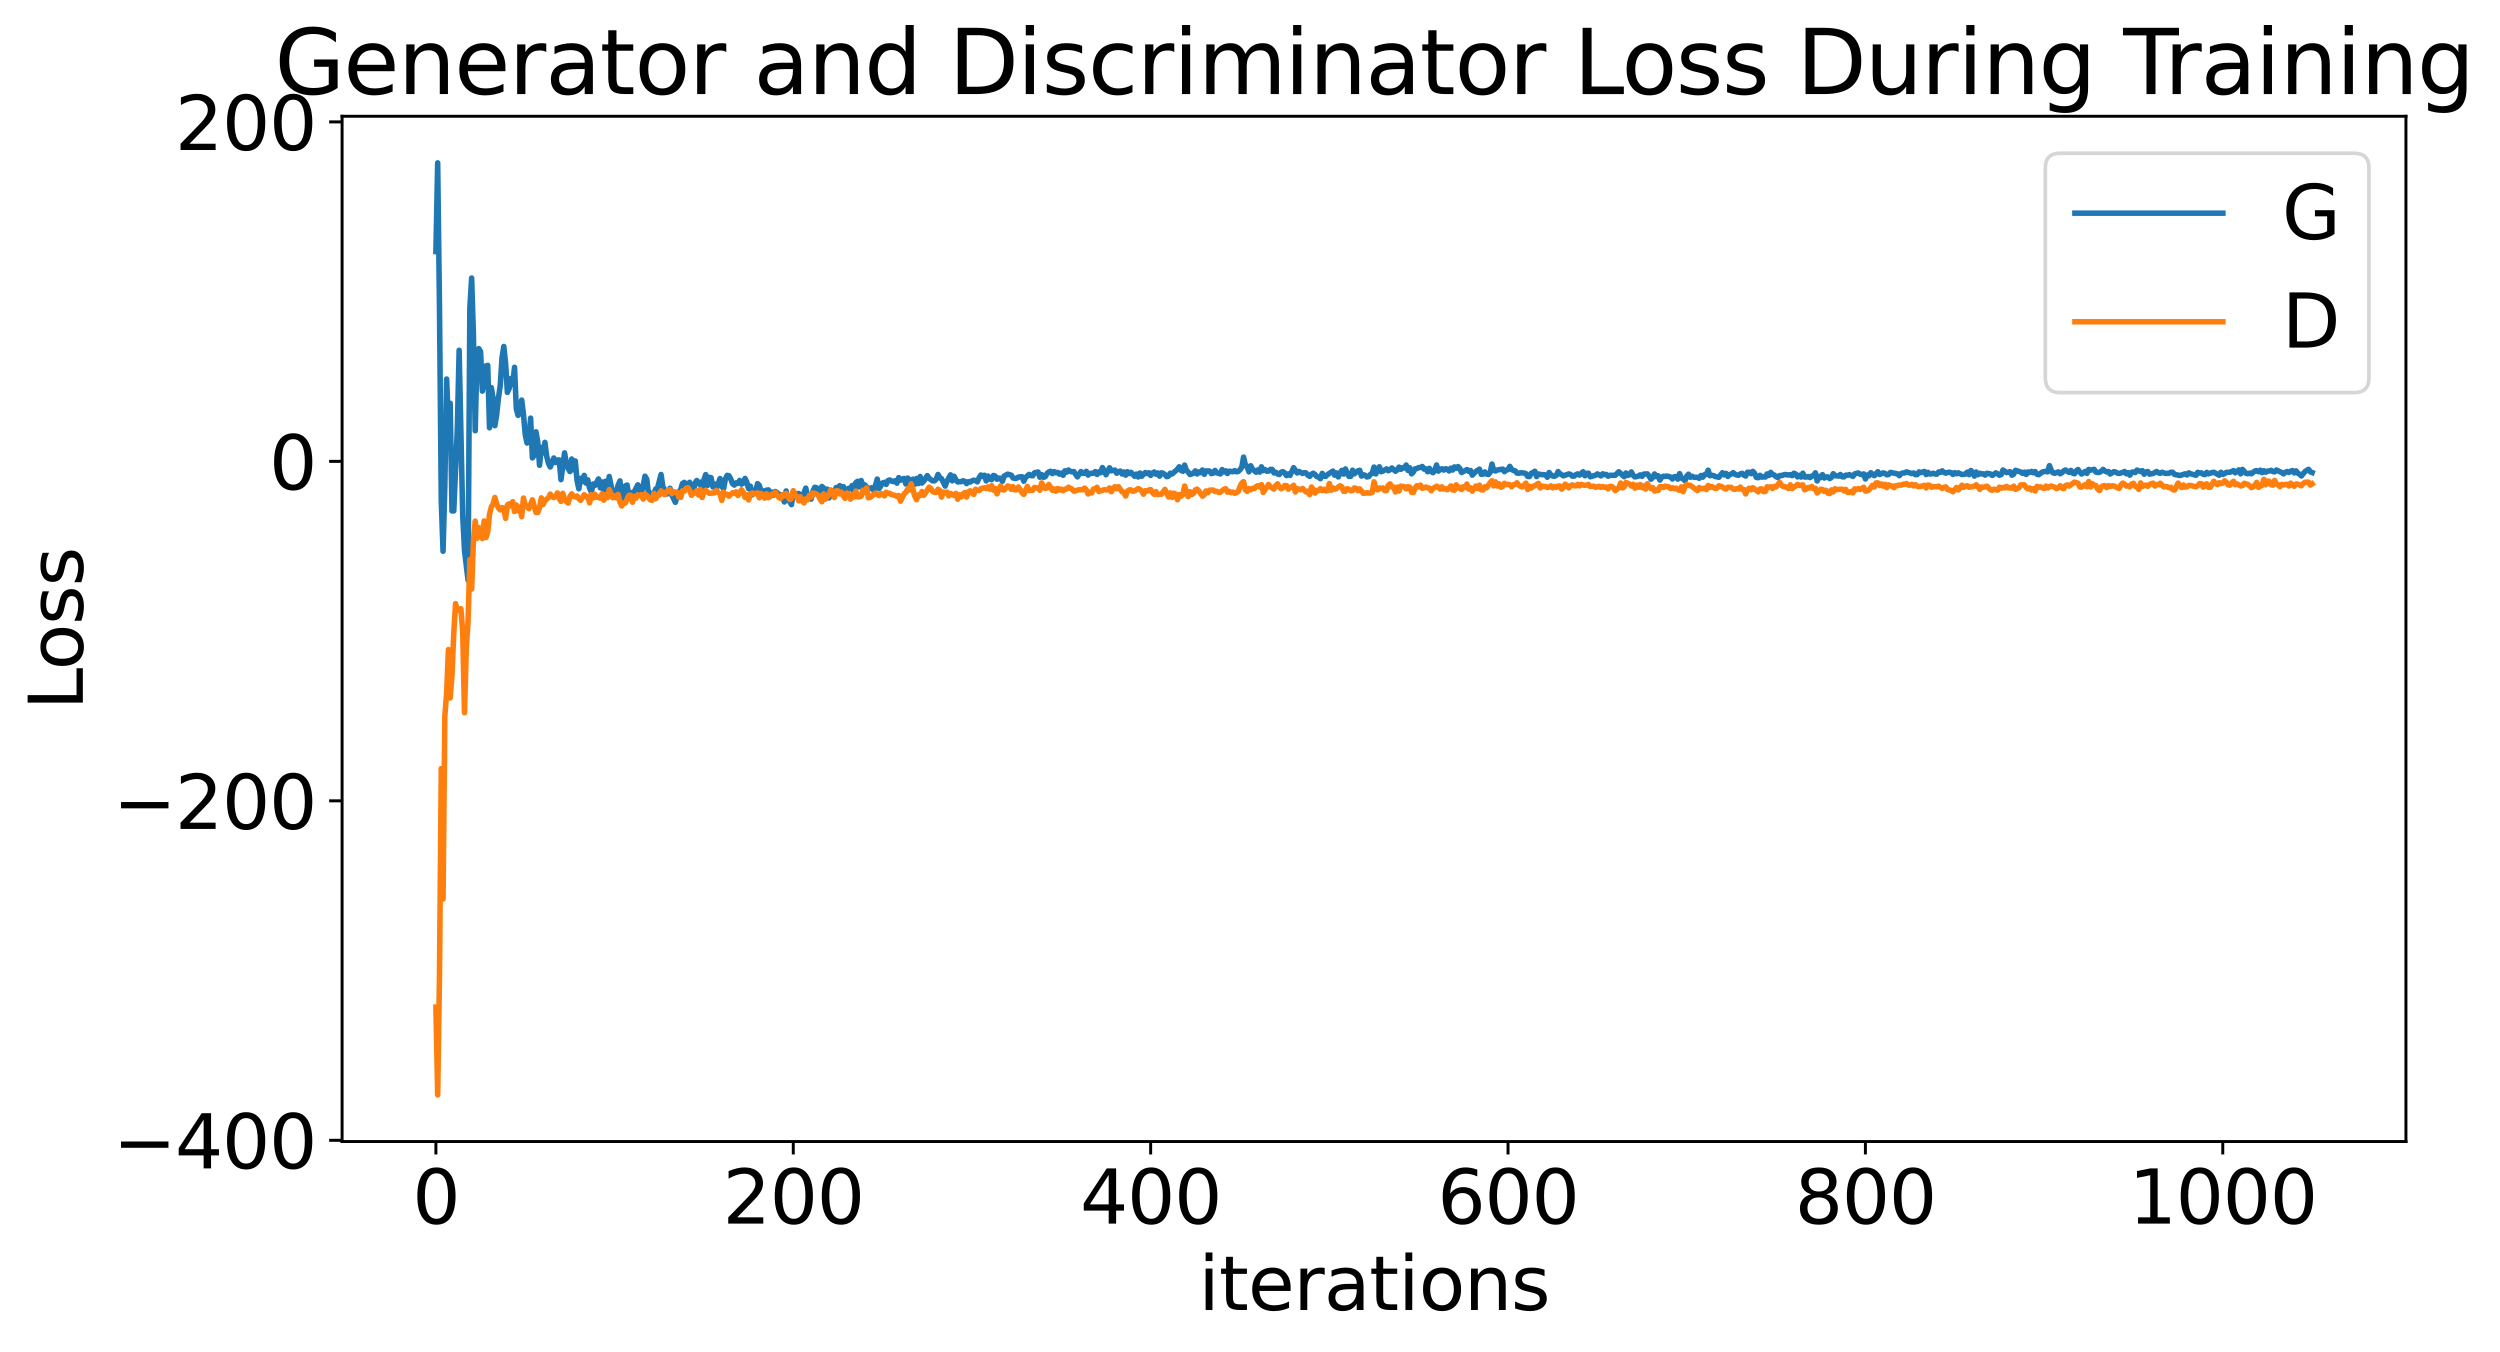 <?xml version="1.0" encoding="utf-8" standalone="no"?>
<!DOCTYPE svg PUBLIC "-//W3C//DTD SVG 1.1//EN"
  "http://www.w3.org/Graphics/SVG/1.1/DTD/svg11.dtd">
<svg xmlns:xlink="http://www.w3.org/1999/xlink" width="675.923pt" height="365.549pt" viewBox="0 0 675.923 365.549" xmlns="http://www.w3.org/2000/svg" version="1.1">
 <defs>
  <style type="text/css">*{stroke-linejoin: round; stroke-linecap: butt}</style>
 </defs>
 <g id="figure_1">
  <g id="patch_1">
   <path d="M 0 365.549 
L 675.923 365.549 
L 675.923 -0 
L 0 -0 
z
" style="fill: #ffffff"/>
  </g>
  <g id="axes_1">
   <g id="patch_2">
    <path d="M 92.491 308.636 
L 650.491 308.636 
L 650.491 31.436 
L 92.491 31.436 
z
" style="fill: #ffffff"/>
   </g>
   <g id="matplotlib.axis_1">
    <g id="xtick_1">
     <g id="line2d_1">
      <defs>
       <path id="m7466c66864" d="M 0 0 
L 0 3.5 
" style="stroke: #000000; stroke-width: 0.8"/>
      </defs>
      <g>
       <use xlink:href="#m7466c66864" x="117.854" y="308.636" style="stroke: #000000; stroke-width: 0.8"/>
      </g>
     </g>
     <g id="text_1">
      <!-- 0 -->
      <g transform="translate(111.492 330.833) scale(0.2 -0.2)">
       <defs>
        <path id="DejaVuSans-30" d="M 2034 4250 
Q 1547 4250 1301 3770 
Q 1056 3291 1056 2328 
Q 1056 1369 1301 889 
Q 1547 409 2034 409 
Q 2525 409 2770 889 
Q 3016 1369 3016 2328 
Q 3016 3291 2770 3770 
Q 2525 4250 2034 4250 
z
M 2034 4750 
Q 2819 4750 3233 4129 
Q 3647 3509 3647 2328 
Q 3647 1150 3233 529 
Q 2819 -91 2034 -91 
Q 1250 -91 836 529 
Q 422 1150 422 2328 
Q 422 3509 836 4129 
Q 1250 4750 2034 4750 
z
" transform="scale(0.016)"/>
       </defs>
       <use xlink:href="#DejaVuSans-30"/>
      </g>
     </g>
    </g>
    <g id="xtick_2">
     <g id="line2d_2">
      <g>
       <use xlink:href="#m7466c66864" x="214.478" y="308.636" style="stroke: #000000; stroke-width: 0.8"/>
      </g>
     </g>
     <g id="text_2">
      <!-- 200 -->
      <g transform="translate(195.39 330.833) scale(0.2 -0.2)">
       <defs>
        <path id="DejaVuSans-32" d="M 1228 531 
L 3431 531 
L 3431 0 
L 469 0 
L 469 531 
Q 828 903 1448 1529 
Q 2069 2156 2228 2338 
Q 2531 2678 2651 2914 
Q 2772 3150 2772 3378 
Q 2772 3750 2511 3984 
Q 2250 4219 1831 4219 
Q 1534 4219 1204 4116 
Q 875 4013 500 3803 
L 500 4441 
Q 881 4594 1212 4672 
Q 1544 4750 1819 4750 
Q 2544 4750 2975 4387 
Q 3406 4025 3406 3419 
Q 3406 3131 3298 2873 
Q 3191 2616 2906 2266 
Q 2828 2175 2409 1742 
Q 1991 1309 1228 531 
z
" transform="scale(0.016)"/>
       </defs>
       <use xlink:href="#DejaVuSans-32"/>
       <use xlink:href="#DejaVuSans-30" x="63.623"/>
       <use xlink:href="#DejaVuSans-30" x="127.246"/>
      </g>
     </g>
    </g>
    <g id="xtick_3">
     <g id="line2d_3">
      <g>
       <use xlink:href="#m7466c66864" x="311.101" y="308.636" style="stroke: #000000; stroke-width: 0.8"/>
      </g>
     </g>
     <g id="text_3">
      <!-- 400 -->
      <g transform="translate(292.014 330.833) scale(0.2 -0.2)">
       <defs>
        <path id="DejaVuSans-34" d="M 2419 4116 
L 825 1625 
L 2419 1625 
L 2419 4116 
z
M 2253 4666 
L 3047 4666 
L 3047 1625 
L 3713 1625 
L 3713 1100 
L 3047 1100 
L 3047 0 
L 2419 0 
L 2419 1100 
L 313 1100 
L 313 1709 
L 2253 4666 
z
" transform="scale(0.016)"/>
       </defs>
       <use xlink:href="#DejaVuSans-34"/>
       <use xlink:href="#DejaVuSans-30" x="63.623"/>
       <use xlink:href="#DejaVuSans-30" x="127.246"/>
      </g>
     </g>
    </g>
    <g id="xtick_4">
     <g id="line2d_4">
      <g>
       <use xlink:href="#m7466c66864" x="407.724" y="308.636" style="stroke: #000000; stroke-width: 0.8"/>
      </g>
     </g>
     <g id="text_4">
      <!-- 600 -->
      <g transform="translate(388.637 330.833) scale(0.2 -0.2)">
       <defs>
        <path id="DejaVuSans-36" d="M 2113 2584 
Q 1688 2584 1439 2293 
Q 1191 2003 1191 1497 
Q 1191 994 1439 701 
Q 1688 409 2113 409 
Q 2538 409 2786 701 
Q 3034 994 3034 1497 
Q 3034 2003 2786 2293 
Q 2538 2584 2113 2584 
z
M 3366 4563 
L 3366 3988 
Q 3128 4100 2886 4159 
Q 2644 4219 2406 4219 
Q 1781 4219 1451 3797 
Q 1122 3375 1075 2522 
Q 1259 2794 1537 2939 
Q 1816 3084 2150 3084 
Q 2853 3084 3261 2657 
Q 3669 2231 3669 1497 
Q 3669 778 3244 343 
Q 2819 -91 2113 -91 
Q 1303 -91 875 529 
Q 447 1150 447 2328 
Q 447 3434 972 4092 
Q 1497 4750 2381 4750 
Q 2619 4750 2861 4703 
Q 3103 4656 3366 4563 
z
" transform="scale(0.016)"/>
       </defs>
       <use xlink:href="#DejaVuSans-36"/>
       <use xlink:href="#DejaVuSans-30" x="63.623"/>
       <use xlink:href="#DejaVuSans-30" x="127.246"/>
      </g>
     </g>
    </g>
    <g id="xtick_5">
     <g id="line2d_5">
      <g>
       <use xlink:href="#m7466c66864" x="504.348" y="308.636" style="stroke: #000000; stroke-width: 0.8"/>
      </g>
     </g>
     <g id="text_5">
      <!-- 800 -->
      <g transform="translate(485.26 330.833) scale(0.2 -0.2)">
       <defs>
        <path id="DejaVuSans-38" d="M 2034 2216 
Q 1584 2216 1326 1975 
Q 1069 1734 1069 1313 
Q 1069 891 1326 650 
Q 1584 409 2034 409 
Q 2484 409 2743 651 
Q 3003 894 3003 1313 
Q 3003 1734 2745 1975 
Q 2488 2216 2034 2216 
z
M 1403 2484 
Q 997 2584 770 2862 
Q 544 3141 544 3541 
Q 544 4100 942 4425 
Q 1341 4750 2034 4750 
Q 2731 4750 3128 4425 
Q 3525 4100 3525 3541 
Q 3525 3141 3298 2862 
Q 3072 2584 2669 2484 
Q 3125 2378 3379 2068 
Q 3634 1759 3634 1313 
Q 3634 634 3220 271 
Q 2806 -91 2034 -91 
Q 1263 -91 848 271 
Q 434 634 434 1313 
Q 434 1759 690 2068 
Q 947 2378 1403 2484 
z
M 1172 3481 
Q 1172 3119 1398 2916 
Q 1625 2713 2034 2713 
Q 2441 2713 2670 2916 
Q 2900 3119 2900 3481 
Q 2900 3844 2670 4047 
Q 2441 4250 2034 4250 
Q 1625 4250 1398 4047 
Q 1172 3844 1172 3481 
z
" transform="scale(0.016)"/>
       </defs>
       <use xlink:href="#DejaVuSans-38"/>
       <use xlink:href="#DejaVuSans-30" x="63.623"/>
       <use xlink:href="#DejaVuSans-30" x="127.246"/>
      </g>
     </g>
    </g>
    <g id="xtick_6">
     <g id="line2d_6">
      <g>
       <use xlink:href="#m7466c66864" x="600.971" y="308.636" style="stroke: #000000; stroke-width: 0.8"/>
      </g>
     </g>
     <g id="text_6">
      <!-- 1000 -->
      <g transform="translate(575.521 330.833) scale(0.2 -0.2)">
       <defs>
        <path id="DejaVuSans-31" d="M 794 531 
L 1825 531 
L 1825 4091 
L 703 3866 
L 703 4441 
L 1819 4666 
L 2450 4666 
L 2450 531 
L 3481 531 
L 3481 0 
L 794 0 
L 794 531 
z
" transform="scale(0.016)"/>
       </defs>
       <use xlink:href="#DejaVuSans-31"/>
       <use xlink:href="#DejaVuSans-30" x="63.623"/>
       <use xlink:href="#DejaVuSans-30" x="127.246"/>
       <use xlink:href="#DejaVuSans-30" x="190.869"/>
      </g>
     </g>
    </g>
    <g id="text_7">
     <!-- iterations -->
     <g transform="translate(324.036 354.189) scale(0.2 -0.2)">
      <defs>
       <path id="DejaVuSans-69" d="M 603 3500 
L 1178 3500 
L 1178 0 
L 603 0 
L 603 3500 
z
M 603 4863 
L 1178 4863 
L 1178 4134 
L 603 4134 
L 603 4863 
z
" transform="scale(0.016)"/>
       <path id="DejaVuSans-74" d="M 1172 4494 
L 1172 3500 
L 2356 3500 
L 2356 3053 
L 1172 3053 
L 1172 1153 
Q 1172 725 1289 603 
Q 1406 481 1766 481 
L 2356 481 
L 2356 0 
L 1766 0 
Q 1100 0 847 248 
Q 594 497 594 1153 
L 594 3053 
L 172 3053 
L 172 3500 
L 594 3500 
L 594 4494 
L 1172 4494 
z
" transform="scale(0.016)"/>
       <path id="DejaVuSans-65" d="M 3597 1894 
L 3597 1613 
L 953 1613 
Q 991 1019 1311 708 
Q 1631 397 2203 397 
Q 2534 397 2845 478 
Q 3156 559 3463 722 
L 3463 178 
Q 3153 47 2828 -22 
Q 2503 -91 2169 -91 
Q 1331 -91 842 396 
Q 353 884 353 1716 
Q 353 2575 817 3079 
Q 1281 3584 2069 3584 
Q 2775 3584 3186 3129 
Q 3597 2675 3597 1894 
z
M 3022 2063 
Q 3016 2534 2758 2815 
Q 2500 3097 2075 3097 
Q 1594 3097 1305 2825 
Q 1016 2553 972 2059 
L 3022 2063 
z
" transform="scale(0.016)"/>
       <path id="DejaVuSans-72" d="M 2631 2963 
Q 2534 3019 2420 3045 
Q 2306 3072 2169 3072 
Q 1681 3072 1420 2755 
Q 1159 2438 1159 1844 
L 1159 0 
L 581 0 
L 581 3500 
L 1159 3500 
L 1159 2956 
Q 1341 3275 1631 3429 
Q 1922 3584 2338 3584 
Q 2397 3584 2469 3576 
Q 2541 3569 2628 3553 
L 2631 2963 
z
" transform="scale(0.016)"/>
       <path id="DejaVuSans-61" d="M 2194 1759 
Q 1497 1759 1228 1600 
Q 959 1441 959 1056 
Q 959 750 1161 570 
Q 1363 391 1709 391 
Q 2188 391 2477 730 
Q 2766 1069 2766 1631 
L 2766 1759 
L 2194 1759 
z
M 3341 1997 
L 3341 0 
L 2766 0 
L 2766 531 
Q 2569 213 2275 61 
Q 1981 -91 1556 -91 
Q 1019 -91 701 211 
Q 384 513 384 1019 
Q 384 1609 779 1909 
Q 1175 2209 1959 2209 
L 2766 2209 
L 2766 2266 
Q 2766 2663 2505 2880 
Q 2244 3097 1772 3097 
Q 1472 3097 1187 3025 
Q 903 2953 641 2809 
L 641 3341 
Q 956 3463 1253 3523 
Q 1550 3584 1831 3584 
Q 2591 3584 2966 3190 
Q 3341 2797 3341 1997 
z
" transform="scale(0.016)"/>
       <path id="DejaVuSans-6f" d="M 1959 3097 
Q 1497 3097 1228 2736 
Q 959 2375 959 1747 
Q 959 1119 1226 758 
Q 1494 397 1959 397 
Q 2419 397 2687 759 
Q 2956 1122 2956 1747 
Q 2956 2369 2687 2733 
Q 2419 3097 1959 3097 
z
M 1959 3584 
Q 2709 3584 3137 3096 
Q 3566 2609 3566 1747 
Q 3566 888 3137 398 
Q 2709 -91 1959 -91 
Q 1206 -91 779 398 
Q 353 888 353 1747 
Q 353 2609 779 3096 
Q 1206 3584 1959 3584 
z
" transform="scale(0.016)"/>
       <path id="DejaVuSans-6e" d="M 3513 2113 
L 3513 0 
L 2938 0 
L 2938 2094 
Q 2938 2591 2744 2837 
Q 2550 3084 2163 3084 
Q 1697 3084 1428 2787 
Q 1159 2491 1159 1978 
L 1159 0 
L 581 0 
L 581 3500 
L 1159 3500 
L 1159 2956 
Q 1366 3272 1645 3428 
Q 1925 3584 2291 3584 
Q 2894 3584 3203 3211 
Q 3513 2838 3513 2113 
z
" transform="scale(0.016)"/>
       <path id="DejaVuSans-73" d="M 2834 3397 
L 2834 2853 
Q 2591 2978 2328 3040 
Q 2066 3103 1784 3103 
Q 1356 3103 1142 2972 
Q 928 2841 928 2578 
Q 928 2378 1081 2264 
Q 1234 2150 1697 2047 
L 1894 2003 
Q 2506 1872 2764 1633 
Q 3022 1394 3022 966 
Q 3022 478 2636 193 
Q 2250 -91 1575 -91 
Q 1294 -91 989 -36 
Q 684 19 347 128 
L 347 722 
Q 666 556 975 473 
Q 1284 391 1588 391 
Q 1994 391 2212 530 
Q 2431 669 2431 922 
Q 2431 1156 2273 1281 
Q 2116 1406 1581 1522 
L 1381 1569 
Q 847 1681 609 1914 
Q 372 2147 372 2553 
Q 372 3047 722 3315 
Q 1072 3584 1716 3584 
Q 2034 3584 2315 3537 
Q 2597 3491 2834 3397 
z
" transform="scale(0.016)"/>
      </defs>
      <use xlink:href="#DejaVuSans-69"/>
      <use xlink:href="#DejaVuSans-74" x="27.783"/>
      <use xlink:href="#DejaVuSans-65" x="66.992"/>
      <use xlink:href="#DejaVuSans-72" x="128.516"/>
      <use xlink:href="#DejaVuSans-61" x="169.629"/>
      <use xlink:href="#DejaVuSans-74" x="230.908"/>
      <use xlink:href="#DejaVuSans-69" x="270.117"/>
      <use xlink:href="#DejaVuSans-6f" x="297.9"/>
      <use xlink:href="#DejaVuSans-6e" x="359.082"/>
      <use xlink:href="#DejaVuSans-73" x="422.461"/>
     </g>
    </g>
   </g>
   <g id="matplotlib.axis_2">
    <g id="ytick_1">
     <g id="line2d_7">
      <defs>
       <path id="m80256ab29d" d="M 0 0 
L -3.5 0 
" style="stroke: #000000; stroke-width: 0.8"/>
      </defs>
      <g>
       <use xlink:href="#m80256ab29d" x="92.491" y="308.301" style="stroke: #000000; stroke-width: 0.8"/>
      </g>
     </g>
     <g id="text_8">
      <!-- −400 -->
      <g transform="translate(30.556 315.9) scale(0.2 -0.2)">
       <defs>
        <path id="DejaVuSans-2212" d="M 678 2272 
L 4684 2272 
L 4684 1741 
L 678 1741 
L 678 2272 
z
" transform="scale(0.016)"/>
       </defs>
       <use xlink:href="#DejaVuSans-2212"/>
       <use xlink:href="#DejaVuSans-34" x="83.789"/>
       <use xlink:href="#DejaVuSans-30" x="147.412"/>
       <use xlink:href="#DejaVuSans-30" x="211.035"/>
      </g>
     </g>
    </g>
    <g id="ytick_2">
     <g id="line2d_8">
      <g>
       <use xlink:href="#m80256ab29d" x="92.491" y="216.52" style="stroke: #000000; stroke-width: 0.8"/>
      </g>
     </g>
     <g id="text_9">
      <!-- −200 -->
      <g transform="translate(30.556 224.119) scale(0.2 -0.2)">
       <use xlink:href="#DejaVuSans-2212"/>
       <use xlink:href="#DejaVuSans-32" x="83.789"/>
       <use xlink:href="#DejaVuSans-30" x="147.412"/>
       <use xlink:href="#DejaVuSans-30" x="211.035"/>
      </g>
     </g>
    </g>
    <g id="ytick_3">
     <g id="line2d_9">
      <g>
       <use xlink:href="#m80256ab29d" x="92.491" y="124.739" style="stroke: #000000; stroke-width: 0.8"/>
      </g>
     </g>
     <g id="text_10">
      <!-- 0 -->
      <g transform="translate(72.766 132.338) scale(0.2 -0.2)">
       <use xlink:href="#DejaVuSans-30"/>
      </g>
     </g>
    </g>
    <g id="ytick_4">
     <g id="line2d_10">
      <g>
       <use xlink:href="#m80256ab29d" x="92.491" y="32.958" style="stroke: #000000; stroke-width: 0.8"/>
      </g>
     </g>
     <g id="text_11">
      <!-- 200 -->
      <g transform="translate(47.316 40.557) scale(0.2 -0.2)">
       <use xlink:href="#DejaVuSans-32"/>
       <use xlink:href="#DejaVuSans-30" x="63.623"/>
       <use xlink:href="#DejaVuSans-30" x="127.246"/>
      </g>
     </g>
    </g>
    <g id="text_12">
     <!-- Loss -->
     <g transform="translate(22.397 191.971) rotate(-90) scale(0.2 -0.2)">
      <defs>
       <path id="DejaVuSans-4c" d="M 628 4666 
L 1259 4666 
L 1259 531 
L 3531 531 
L 3531 0 
L 628 0 
L 628 4666 
z
" transform="scale(0.016)"/>
      </defs>
      <use xlink:href="#DejaVuSans-4c"/>
      <use xlink:href="#DejaVuSans-6f" x="53.963"/>
      <use xlink:href="#DejaVuSans-73" x="115.145"/>
      <use xlink:href="#DejaVuSans-73" x="167.244"/>
     </g>
    </g>
   </g>
   <g id="line2d_11">
    <path d="M 117.854 68.01 
L 118.337 44.036 
L 118.82 82.894 
L 119.304 135.353 
L 119.787 149.038 
L 120.27 131.292 
L 120.753 102.481 
L 121.236 114.664 
L 121.719 109.036 
L 122.202 138.147 
L 122.685 138.134 
L 123.652 115.734 
L 124.135 94.696 
L 125.101 139.286 
L 125.584 148.795 
L 126.55 156.878 
L 127.033 83.249 
L 127.517 75.174 
L 128 90.473 
L 128.483 116.457 
L 128.966 96.256 
L 129.449 94.26 
L 129.932 95.075 
L 130.415 105.745 
L 130.898 103.501 
L 131.382 98.938 
L 131.865 98.781 
L 132.348 115.659 
L 132.831 104.793 
L 133.314 107.675 
L 133.797 115.096 
L 134.28 112.159 
L 134.763 107.601 
L 135.246 104.285 
L 135.73 96.707 
L 136.213 93.68 
L 136.696 98.194 
L 137.179 106.086 
L 137.662 105.036 
L 138.145 102.323 
L 138.628 103.946 
L 139.111 99.317 
L 139.595 110.565 
L 140.078 112.307 
L 140.561 111.666 
L 141.044 108.168 
L 141.527 111.995 
L 142.01 117.503 
L 142.493 119.774 
L 142.976 119.367 
L 143.459 113.052 
L 143.943 123.794 
L 144.426 123.122 
L 144.909 116.752 
L 145.392 119.487 
L 145.875 125.791 
L 146.358 120.978 
L 146.841 122.459 
L 147.324 119.602 
L 147.808 123.368 
L 148.291 125.267 
L 148.774 126.254 
L 149.74 123.833 
L 150.223 125.067 
L 150.706 124.405 
L 151.189 124.343 
L 151.672 129.685 
L 152.639 122.441 
L 153.122 125.292 
L 153.605 126.639 
L 154.088 127.489 
L 154.571 124.105 
L 155.054 127.007 
L 155.537 124.635 
L 156.02 130.008 
L 156.504 132.148 
L 156.987 129.333 
L 157.47 130.199 
L 157.953 128.532 
L 158.436 130.615 
L 158.919 129.75 
L 159.402 131.975 
L 159.885 133.042 
L 160.369 130.869 
L 160.852 131.244 
L 161.818 129.486 
L 162.301 131.903 
L 162.784 130.3 
L 163.267 132.787 
L 163.75 130.104 
L 164.233 132.297 
L 164.717 128.828 
L 165.683 133.625 
L 166.166 133.679 
L 166.649 132.891 
L 167.132 131.166 
L 167.615 130.029 
L 168.098 136.267 
L 168.582 133.172 
L 169.065 131.367 
L 169.548 131.144 
L 170.031 134.254 
L 170.514 133.153 
L 170.997 135.194 
L 171.48 132.96 
L 172.446 131.082 
L 172.93 132.585 
L 173.413 133.281 
L 173.896 131.341 
L 174.379 128.753 
L 174.862 129.528 
L 175.345 133.658 
L 175.828 133.308 
L 176.311 134.76 
L 177.278 132.202 
L 177.761 132.04 
L 178.727 128.293 
L 179.21 131.624 
L 179.693 132.367 
L 180.176 133.575 
L 180.659 133.468 
L 181.143 132.014 
L 181.626 133.775 
L 182.592 135.817 
L 183.075 134.156 
L 183.558 133.039 
L 184.041 132.366 
L 184.524 130.732 
L 185.008 130.422 
L 185.974 131.352 
L 186.457 130.397 
L 186.94 132.386 
L 187.423 133.449 
L 187.906 130.621 
L 188.389 129.916 
L 188.872 130.78 
L 189.356 130.367 
L 189.839 133.018 
L 190.322 129.7 
L 190.805 128.315 
L 191.288 131.243 
L 191.771 129.04 
L 192.254 129.159 
L 192.737 131.658 
L 193.22 130.877 
L 193.704 132.068 
L 194.67 129.382 
L 195.153 131.489 
L 195.636 132.135 
L 196.119 129.52 
L 196.602 128.527 
L 197.085 128.627 
L 197.569 129.507 
L 198.052 130.754 
L 198.535 131.149 
L 199.018 130.543 
L 199.501 130.694 
L 199.984 129.901 
L 200.467 130.887 
L 200.95 130.64 
L 201.433 129.355 
L 201.917 130.365 
L 202.4 132.129 
L 202.883 131.452 
L 203.366 133.778 
L 203.849 132.794 
L 204.332 132.711 
L 204.815 130.761 
L 205.298 131.242 
L 205.782 132.939 
L 206.265 133.683 
L 206.748 132.669 
L 207.714 132.445 
L 208.197 132.994 
L 208.68 133.06 
L 209.163 133.885 
L 209.646 132.892 
L 210.13 133.233 
L 210.613 133.746 
L 211.096 133.739 
L 211.579 134.525 
L 212.062 135.705 
L 212.545 132.744 
L 213.028 135.219 
L 213.511 135.591 
L 213.995 136.433 
L 214.478 132.965 
L 214.961 134.075 
L 215.444 133.541 
L 215.927 133.422 
L 216.41 135.237 
L 216.893 134.063 
L 217.376 133.229 
L 217.859 131.971 
L 218.343 134.241 
L 218.826 134.068 
L 219.309 134.937 
L 219.792 132.84 
L 220.275 131.756 
L 220.758 131.859 
L 221.241 132.699 
L 221.724 132.989 
L 222.208 131.534 
L 222.691 131.943 
L 223.174 132.9 
L 223.657 132.249 
L 224.14 134.623 
L 224.623 132.871 
L 225.106 133.639 
L 225.589 133.328 
L 226.072 131.803 
L 226.556 132.484 
L 227.039 131.304 
L 227.522 132.834 
L 228.005 131.565 
L 228.488 132.346 
L 228.971 132.763 
L 229.454 132.034 
L 229.937 132.01 
L 230.42 131.256 
L 230.904 133.788 
L 231.387 130.493 
L 231.87 130.136 
L 232.353 131.67 
L 232.836 129.936 
L 233.319 131.294 
L 233.802 131.094 
L 234.769 132.187 
L 235.735 131.861 
L 236.218 132.64 
L 236.701 131.282 
L 237.184 129.53 
L 237.667 132.112 
L 238.633 130.58 
L 239.117 130.407 
L 239.6 130.957 
L 240.083 129.942 
L 240.566 129.766 
L 241.049 130.066 
L 241.532 130.203 
L 242.015 129.98 
L 242.498 130.627 
L 242.982 129.133 
L 243.465 129.835 
L 243.948 129.534 
L 244.431 129.364 
L 244.914 130.857 
L 245.397 129.246 
L 245.88 129.706 
L 246.363 130.421 
L 246.846 129.545 
L 247.33 130.94 
L 247.813 129.371 
L 248.296 130.738 
L 248.779 128.822 
L 249.262 130.61 
L 249.745 130.103 
L 250.711 128.587 
L 251.195 129.332 
L 252.161 130.014 
L 252.644 130.005 
L 253.127 129.564 
L 253.61 128.278 
L 254.093 129.133 
L 254.576 129.444 
L 255.543 131.422 
L 256.026 130.157 
L 256.992 128.387 
L 257.475 130.002 
L 257.958 128.766 
L 258.441 129.728 
L 258.924 130.295 
L 259.891 130.229 
L 260.374 129.99 
L 260.857 130.146 
L 261.34 130.742 
L 261.823 130.233 
L 262.306 130.336 
L 262.789 130.009 
L 263.272 129.832 
L 263.756 129.938 
L 264.239 130.277 
L 264.722 129.16 
L 265.205 128.428 
L 265.688 128.815 
L 266.171 128.503 
L 266.654 130.018 
L 267.137 128.713 
L 267.62 129.533 
L 268.104 129.687 
L 268.587 128.563 
L 269.07 128.72 
L 269.553 129.561 
L 270.036 129.261 
L 270.519 129.333 
L 271.002 130.125 
L 271.485 128.726 
L 272.452 128.193 
L 273.418 128.481 
L 273.901 129.227 
L 274.384 129.364 
L 274.867 129.293 
L 275.35 128.979 
L 276.317 128.9 
L 276.8 130.109 
L 277.283 129.085 
L 278.249 128.258 
L 278.732 128.583 
L 279.215 128.64 
L 279.698 127.829 
L 280.665 127.622 
L 281.148 129.027 
L 281.631 128.308 
L 282.114 129.061 
L 282.597 128.863 
L 283.08 128.028 
L 283.563 127.59 
L 284.046 127.418 
L 284.53 128.046 
L 285.013 127.51 
L 285.496 127.816 
L 285.979 127.725 
L 286.462 128.205 
L 286.945 127.91 
L 287.428 128.496 
L 287.911 127.307 
L 288.395 127.661 
L 288.878 127.074 
L 289.361 127.464 
L 289.844 127.568 
L 290.327 127.493 
L 291.293 128.934 
L 292.259 127.495 
L 292.743 127.974 
L 293.226 127.964 
L 293.709 127.433 
L 294.192 128.446 
L 294.675 128.006 
L 295.641 127.934 
L 296.124 127.503 
L 296.608 128.276 
L 297.091 127.592 
L 297.574 127.821 
L 298.057 126.42 
L 298.54 127.184 
L 299.023 128.351 
L 299.989 126.478 
L 300.472 127.288 
L 301.439 127.097 
L 301.922 127.944 
L 302.405 127.523 
L 302.888 127.369 
L 303.371 128.155 
L 303.854 127.606 
L 304.337 128.47 
L 304.82 127.537 
L 305.304 128.049 
L 305.787 127.705 
L 306.753 128.758 
L 307.236 128.176 
L 307.719 128.949 
L 308.202 127.886 
L 308.685 128.758 
L 309.652 127.764 
L 310.135 128.041 
L 310.618 127.818 
L 311.101 128.539 
L 311.584 127.909 
L 312.067 127.62 
L 312.55 128.215 
L 313.033 127.872 
L 313.517 128.731 
L 314 127.831 
L 314.483 127.973 
L 314.966 128.302 
L 315.449 128.875 
L 315.932 128.731 
L 316.415 127.937 
L 316.898 128.147 
L 318.348 126.865 
L 318.831 126.206 
L 319.314 127.195 
L 319.797 127.406 
L 320.28 125.752 
L 320.763 127.181 
L 321.246 127.622 
L 321.73 128.285 
L 322.696 127.953 
L 323.179 127.321 
L 323.662 128.138 
L 324.145 127.596 
L 324.628 127.777 
L 325.111 127.076 
L 325.595 128.238 
L 326.078 127.355 
L 326.561 127.311 
L 327.044 127.383 
L 327.527 128.051 
L 328.01 127.911 
L 328.493 127.191 
L 328.976 127.863 
L 329.459 127.925 
L 329.943 128.141 
L 330.426 126.967 
L 330.909 127.602 
L 331.392 127.303 
L 331.875 128.02 
L 332.358 127.396 
L 333.324 127.55 
L 333.808 127.241 
L 334.291 127.562 
L 334.774 127.469 
L 335.257 127.018 
L 335.74 126.33 
L 336.223 123.594 
L 336.706 125.641 
L 337.189 126.194 
L 337.672 127.565 
L 338.156 125.926 
L 338.639 126.839 
L 339.605 127.663 
L 340.088 127.044 
L 340.571 127.646 
L 341.054 126.217 
L 341.537 127.247 
L 342.02 126.969 
L 342.504 127.389 
L 342.987 127.367 
L 343.47 126.91 
L 343.953 126.92 
L 344.436 127.869 
L 344.919 127.674 
L 345.402 128.141 
L 345.885 128.297 
L 346.369 127.669 
L 346.852 127.522 
L 347.335 127.865 
L 347.818 128.588 
L 348.301 128.133 
L 348.784 128.536 
L 349.75 126.453 
L 350.717 127.878 
L 351.2 127.473 
L 352.166 127.995 
L 352.649 127.785 
L 353.132 127.877 
L 353.615 128.483 
L 354.098 128.794 
L 354.582 128.221 
L 355.065 127.948 
L 355.548 128.313 
L 356.031 128.855 
L 356.514 128.997 
L 356.997 129.42 
L 357.48 127.992 
L 357.963 128.745 
L 358.446 128.776 
L 358.93 128.307 
L 360.379 127.366 
L 360.862 128.478 
L 361.345 127.867 
L 361.828 128.945 
L 362.311 127.881 
L 362.795 127.177 
L 363.278 128.168 
L 363.761 126.793 
L 364.244 127.978 
L 364.727 128.793 
L 365.21 128.766 
L 365.693 127.131 
L 366.176 128.101 
L 367.143 127.293 
L 367.626 127.158 
L 368.109 128.714 
L 368.592 128.371 
L 369.075 128.487 
L 369.558 128.947 
L 370.041 128.838 
L 370.524 128.26 
L 371.008 127.951 
L 371.491 126.283 
L 371.974 128.14 
L 372.94 126.208 
L 373.423 127.54 
L 373.906 127.357 
L 374.872 126.763 
L 375.356 127.26 
L 375.839 126.997 
L 376.322 126.529 
L 377.288 127.412 
L 377.771 127.05 
L 378.254 126.293 
L 378.737 126.896 
L 379.22 126.452 
L 379.704 126.552 
L 380.187 125.732 
L 380.67 127.181 
L 381.153 126.471 
L 381.636 128.103 
L 382.119 127.623 
L 382.602 126.756 
L 383.085 126.674 
L 383.569 126.43 
L 384.052 126.383 
L 384.535 126.126 
L 385.018 126.833 
L 385.501 126.756 
L 385.984 127.538 
L 386.467 126.623 
L 386.95 127.5 
L 387.433 127.788 
L 387.917 127.217 
L 388.4 125.721 
L 388.883 127.375 
L 389.366 126.932 
L 389.849 126.742 
L 390.332 127.097 
L 390.815 126.733 
L 391.298 126.863 
L 391.782 127.33 
L 392.265 126.593 
L 392.748 127.082 
L 393.231 126.241 
L 393.714 126.634 
L 394.197 126.148 
L 394.68 126.651 
L 395.163 127.736 
L 396.13 127.235 
L 396.613 126.962 
L 397.096 127.437 
L 397.579 127.199 
L 398.062 128.461 
L 399.028 127.469 
L 399.995 126.841 
L 400.478 128.237 
L 400.961 128.195 
L 401.444 127.591 
L 401.927 128.171 
L 402.41 128.288 
L 402.893 127.732 
L 403.376 125.466 
L 403.859 127.136 
L 404.343 127.34 
L 404.826 127.066 
L 406.275 126.838 
L 406.758 127.52 
L 407.241 127.099 
L 407.724 126.969 
L 408.208 126.099 
L 408.691 126.906 
L 409.174 127.216 
L 409.657 127.303 
L 410.14 127.895 
L 410.623 127.955 
L 411.106 127.821 
L 412.072 127.889 
L 412.556 128.066 
L 413.039 128.803 
L 413.522 128.846 
L 414.005 127.944 
L 414.488 127.772 
L 414.971 127.405 
L 415.454 128.85 
L 415.937 128.151 
L 416.904 128.344 
L 417.387 128.322 
L 417.87 128.419 
L 418.353 129.028 
L 418.836 127.745 
L 419.319 128.373 
L 419.802 128.704 
L 420.285 128.761 
L 420.769 128.526 
L 421.252 127.504 
L 421.735 128.062 
L 422.701 128.644 
L 424.15 128.131 
L 424.633 128.268 
L 425.117 128.735 
L 425.6 128.723 
L 426.083 128.322 
L 426.566 128.122 
L 427.049 128.457 
L 428.015 127.551 
L 428.498 128.639 
L 428.982 127.98 
L 429.465 127.939 
L 429.948 128.9 
L 431.397 128.486 
L 431.88 128.134 
L 432.846 128.665 
L 433.33 128.103 
L 433.813 128.333 
L 434.296 128.272 
L 434.779 128.75 
L 435.262 128.51 
L 436.711 128.499 
L 437.678 127.554 
L 439.127 128.885 
L 439.61 127.879 
L 440.093 128.531 
L 440.576 128.327 
L 441.059 127.605 
L 441.543 128.514 
L 442.026 128.939 
L 442.992 128.728 
L 443.475 128.386 
L 443.958 128.783 
L 444.441 128.185 
L 445.408 128.133 
L 445.891 128.751 
L 446.374 129.569 
L 446.857 129.102 
L 447.34 128.149 
L 447.823 128.872 
L 448.306 128.616 
L 448.789 129.793 
L 449.272 129.035 
L 449.756 128.759 
L 450.239 128.825 
L 450.722 128.702 
L 451.688 128.989 
L 452.171 129.501 
L 452.654 128.9 
L 453.137 128.861 
L 453.62 129.533 
L 454.104 128.055 
L 454.587 129.237 
L 455.07 129.466 
L 455.553 129.964 
L 456.036 128.735 
L 456.519 128.215 
L 457.002 129.036 
L 457.485 128.773 
L 457.969 129.047 
L 458.935 129.044 
L 459.418 129.319 
L 459.901 128.564 
L 460.384 129.012 
L 460.867 128.318 
L 461.35 128.286 
L 461.833 127.139 
L 462.317 128.622 
L 462.8 128.504 
L 463.283 128.593 
L 463.766 128.832 
L 464.732 129.037 
L 465.698 127.809 
L 466.182 128.393 
L 466.665 127.991 
L 467.148 128.813 
L 467.631 128.313 
L 468.114 128.163 
L 468.597 127.789 
L 469.08 128.224 
L 469.563 128.433 
L 470.046 128.49 
L 470.53 128.122 
L 471.013 127.98 
L 471.496 128.462 
L 471.979 128.704 
L 472.462 127.684 
L 472.945 127.673 
L 473.428 128.074 
L 473.911 127.455 
L 474.395 127.971 
L 474.878 129.081 
L 475.361 129.154 
L 475.844 128.514 
L 476.327 129.012 
L 476.81 128.909 
L 477.293 128.977 
L 477.776 128.133 
L 478.259 128.556 
L 478.743 127.717 
L 479.226 128.308 
L 479.709 128.415 
L 480.192 128.869 
L 480.675 129.115 
L 481.158 128.583 
L 481.641 128.591 
L 482.608 128.287 
L 483.574 128.425 
L 484.057 128.334 
L 484.54 128.598 
L 485.023 127.948 
L 485.506 128.183 
L 485.989 128.928 
L 486.472 128.505 
L 486.956 128.977 
L 487.439 127.945 
L 487.922 128.973 
L 488.405 128.972 
L 488.888 128.845 
L 489.371 129.124 
L 489.854 128.709 
L 490.337 128.583 
L 490.82 127.837 
L 491.304 130.046 
L 491.787 128.799 
L 492.27 129.144 
L 492.753 128.329 
L 493.236 129.24 
L 493.719 128.93 
L 494.202 128.951 
L 494.685 129.383 
L 495.169 129.071 
L 495.652 128.082 
L 496.135 128.609 
L 497.101 128.725 
L 497.584 128.285 
L 498.067 128.905 
L 498.55 128.932 
L 499.033 128.47 
L 499.517 128.501 
L 500 128.307 
L 500.966 128.804 
L 501.449 128.133 
L 502.415 127.877 
L 502.898 128.187 
L 503.382 128.325 
L 503.865 128.134 
L 504.348 129.491 
L 504.831 128.421 
L 505.314 128.626 
L 505.797 127.815 
L 506.763 128.601 
L 507.73 127.537 
L 508.213 128.289 
L 509.179 127.848 
L 509.662 128.014 
L 510.145 128.374 
L 510.628 128.276 
L 511.111 127.726 
L 513.044 128.123 
L 513.527 128.593 
L 514.01 128.025 
L 514.493 127.879 
L 514.976 127.873 
L 515.459 127.586 
L 516.909 128.033 
L 517.392 127.882 
L 517.875 128.34 
L 518.358 128.304 
L 518.841 127.588 
L 519.324 127.786 
L 520.291 127.473 
L 520.774 128.308 
L 521.257 127.703 
L 521.74 128.155 
L 522.223 128.118 
L 522.706 127.952 
L 523.189 128.173 
L 523.672 128.194 
L 524.156 127.598 
L 524.639 127.689 
L 525.122 127.294 
L 525.605 127.75 
L 526.088 127.921 
L 526.571 127.733 
L 527.054 127.694 
L 527.537 127.787 
L 528.02 128.273 
L 528.504 127.792 
L 528.987 128.088 
L 529.47 127.834 
L 530.436 128.307 
L 531.402 128.167 
L 531.885 127.65 
L 532.369 128.319 
L 532.852 127.208 
L 533.335 127.67 
L 533.818 128.719 
L 534.301 127.622 
L 534.784 128.343 
L 535.267 127.952 
L 535.75 128.125 
L 536.233 128.104 
L 536.717 128.446 
L 537.2 127.96 
L 538.166 128.137 
L 538.649 128.543 
L 539.615 127.846 
L 540.098 128.096 
L 540.582 128.485 
L 541.065 128.309 
L 541.548 127.078 
L 542.514 127.774 
L 543.48 127.545 
L 543.963 128.473 
L 544.446 128.186 
L 544.93 127.168 
L 546.379 127.63 
L 546.862 127.984 
L 547.345 127.646 
L 547.828 128.272 
L 548.311 127.6 
L 548.795 127.738 
L 549.278 127.453 
L 549.761 127.814 
L 550.244 127.508 
L 550.727 128.201 
L 551.21 128.335 
L 552.176 127.613 
L 553.143 127.424 
L 553.626 127.573 
L 554.109 125.892 
L 554.592 127.174 
L 555.075 127.842 
L 555.558 127.953 
L 556.524 127.589 
L 557.008 128.086 
L 557.491 127.791 
L 557.974 127.289 
L 558.457 127.076 
L 558.94 127.47 
L 559.423 127.703 
L 559.906 127.189 
L 560.389 127.916 
L 560.872 128.085 
L 561.356 127.276 
L 561.839 126.949 
L 562.322 127.667 
L 562.805 128.157 
L 563.771 127.462 
L 564.254 127.99 
L 564.737 126.916 
L 565.22 127.125 
L 566.187 126.893 
L 566.67 127.64 
L 567.153 127.748 
L 567.636 127.704 
L 568.119 127.395 
L 568.602 126.907 
L 569.085 127.338 
L 569.569 127.592 
L 570.052 127.475 
L 570.535 128.159 
L 571.501 127.532 
L 571.984 127.622 
L 572.467 127.911 
L 572.95 128.008 
L 573.917 127.732 
L 574.4 127.467 
L 574.883 128.089 
L 575.366 127.795 
L 575.849 128.472 
L 576.332 127.68 
L 576.815 127.597 
L 577.298 127.764 
L 577.782 127.09 
L 578.748 127.482 
L 579.231 127.252 
L 579.714 128.213 
L 580.197 127.612 
L 580.68 127.494 
L 581.163 128.196 
L 582.13 127.999 
L 583.096 127.481 
L 583.579 127.838 
L 584.062 127.97 
L 584.545 127.679 
L 585.511 128.012 
L 586.478 127.931 
L 586.961 127.673 
L 587.444 127.697 
L 587.927 128.268 
L 588.893 128.453 
L 589.376 128.564 
L 590.826 128.103 
L 591.309 128.41 
L 591.792 127.841 
L 592.275 128.087 
L 593.724 128.497 
L 594.208 127.695 
L 594.691 127.89 
L 595.174 127.846 
L 595.657 128.225 
L 596.14 128.321 
L 596.623 127.719 
L 597.106 128.108 
L 598.072 127.772 
L 598.556 127.696 
L 600.005 128.476 
L 600.488 127.694 
L 600.971 128.277 
L 601.454 128.055 
L 601.937 127.7 
L 602.904 127.698 
L 603.87 127.25 
L 604.353 127.825 
L 605.319 127.048 
L 605.802 128.101 
L 606.285 126.909 
L 607.252 127.966 
L 607.735 128.072 
L 608.218 127.929 
L 608.701 128.081 
L 609.667 127.33 
L 610.15 127.251 
L 610.633 127.556 
L 611.117 127.127 
L 611.6 127.769 
L 612.083 127.279 
L 612.566 127.672 
L 613.049 127.368 
L 613.532 127.345 
L 614.015 127.157 
L 614.498 127.501 
L 614.982 127.565 
L 615.465 127.078 
L 616.431 127.537 
L 616.914 127.751 
L 617.397 128.114 
L 617.88 127.692 
L 618.363 127.493 
L 618.846 127.737 
L 619.33 127.396 
L 619.813 127.238 
L 620.296 127.849 
L 620.779 127.31 
L 621.262 127.921 
L 621.745 128.227 
L 622.228 128.675 
L 623.195 127.487 
L 624.161 126.895 
L 624.644 127.557 
L 625.127 127.76 
L 625.127 127.76 
" clip-path="url(#p62fa681895)" style="fill: none; stroke: #1f77b4; stroke-width: 1.5; stroke-linecap: square"/>
   </g>
   <g id="line2d_12">
    <path d="M 117.854 272.296 
L 118.337 296.036 
L 118.82 264.026 
L 119.304 207.8 
L 119.787 243.067 
L 120.27 193.63 
L 120.753 187.417 
L 121.236 175.613 
L 121.719 188.709 
L 122.202 182.469 
L 122.685 171.246 
L 123.169 163.201 
L 123.652 165.079 
L 124.135 164.641 
L 124.618 164.584 
L 125.101 170.878 
L 125.584 192.699 
L 126.067 175.336 
L 126.55 168.05 
L 127.033 151.28 
L 127.517 159.248 
L 128 146.288 
L 128.483 140.902 
L 128.966 145.551 
L 129.449 142.667 
L 129.932 143.648 
L 130.415 145.607 
L 130.898 140.852 
L 131.382 145.328 
L 131.865 143.822 
L 132.348 139.007 
L 132.831 137.083 
L 133.314 136.292 
L 133.797 134.506 
L 134.28 136.254 
L 134.763 137.32 
L 135.246 137.858 
L 135.73 137.249 
L 136.213 137.37 
L 136.696 140.141 
L 137.179 136.559 
L 137.662 136.205 
L 138.145 136.797 
L 138.628 135.642 
L 139.111 138.298 
L 139.595 136.549 
L 140.078 138.086 
L 140.561 137.093 
L 141.044 139.686 
L 141.527 134.66 
L 142.01 136.76 
L 142.493 136.929 
L 142.976 137.545 
L 143.943 135.146 
L 144.909 138.557 
L 145.392 138.551 
L 145.875 137.3 
L 146.358 134.618 
L 146.841 136.359 
L 147.324 135.33 
L 148.291 134.58 
L 148.774 133.587 
L 149.257 134.312 
L 149.74 134.513 
L 150.223 134.178 
L 150.706 133.277 
L 151.189 134.796 
L 151.672 135.57 
L 152.156 133.398 
L 152.639 134.945 
L 153.122 135.595 
L 153.605 136.024 
L 154.088 134.272 
L 154.571 133.52 
L 155.054 134.134 
L 155.537 134.355 
L 156.02 134.102 
L 156.504 134.851 
L 156.987 135.281 
L 157.953 133.754 
L 158.436 134.35 
L 158.919 134.198 
L 159.402 135.957 
L 159.885 133.746 
L 160.369 134.598 
L 160.852 133.656 
L 161.335 134.48 
L 161.818 134.348 
L 162.301 134.697 
L 162.784 133.513 
L 163.267 135.221 
L 163.75 133.731 
L 164.233 134.529 
L 164.717 132.371 
L 165.683 134.572 
L 166.166 134.072 
L 166.649 134.628 
L 167.132 133.687 
L 167.615 135.794 
L 168.098 136.798 
L 168.582 135.97 
L 169.065 136.02 
L 170.031 133.938 
L 170.514 133.883 
L 170.997 135.784 
L 171.48 134.247 
L 171.963 134.671 
L 172.446 133.788 
L 172.93 133.986 
L 173.413 133.749 
L 173.896 134.938 
L 174.379 133.591 
L 174.862 133.949 
L 175.828 135.163 
L 176.311 135.25 
L 176.795 133.418 
L 177.278 134.84 
L 177.761 134.042 
L 178.244 133.858 
L 178.727 132.744 
L 179.21 133.127 
L 179.693 133.734 
L 180.659 132.54 
L 181.143 132.382 
L 181.626 133.468 
L 182.109 132.895 
L 182.592 133.132 
L 183.075 133.055 
L 183.558 134.444 
L 184.041 134.492 
L 184.524 132.704 
L 185.008 132.804 
L 185.491 132.034 
L 185.974 131.855 
L 186.457 132.524 
L 186.94 133.9 
L 187.423 133.358 
L 187.906 133.204 
L 188.389 132.665 
L 188.872 133.85 
L 189.356 132.38 
L 189.839 134.509 
L 190.322 132.892 
L 190.805 132.6 
L 191.771 133.372 
L 192.737 133.29 
L 193.22 133.234 
L 193.704 132.598 
L 194.187 133.141 
L 194.67 133.469 
L 195.153 135.298 
L 195.636 133.082 
L 196.119 133.767 
L 196.602 133.628 
L 197.085 134.143 
L 198.052 133.234 
L 198.535 133.387 
L 199.018 132.978 
L 199.501 133.963 
L 199.984 133.314 
L 200.467 132.412 
L 200.95 133.066 
L 201.433 134.496 
L 201.917 133.756 
L 202.4 135.163 
L 202.883 133.582 
L 203.366 133.306 
L 203.849 133.525 
L 204.815 133.266 
L 205.298 134.59 
L 205.782 133.405 
L 206.748 134.669 
L 207.231 133.501 
L 207.714 134.549 
L 208.197 134.331 
L 208.68 133.594 
L 209.163 133.685 
L 209.646 133.132 
L 210.613 134.556 
L 211.096 134.748 
L 211.579 133.735 
L 212.062 134.057 
L 212.545 133.4 
L 213.511 135.079 
L 213.995 134.763 
L 214.478 132.67 
L 214.961 133.845 
L 215.444 134.183 
L 215.927 135.394 
L 216.41 134.322 
L 216.893 135.404 
L 217.376 135.966 
L 217.859 134.883 
L 218.343 135.133 
L 218.826 133.913 
L 219.309 134.39 
L 219.792 133.28 
L 220.275 133.387 
L 221.241 133.885 
L 221.724 134.965 
L 222.208 135.665 
L 222.691 133.527 
L 223.174 134.959 
L 223.657 134.407 
L 224.14 133.612 
L 224.623 132.454 
L 225.106 132.902 
L 225.589 134.502 
L 226.072 132.691 
L 226.556 132.708 
L 227.039 133.549 
L 227.522 133.085 
L 228.005 134.094 
L 228.488 134.74 
L 228.971 133.29 
L 229.454 133.718 
L 229.937 134.942 
L 230.42 133.779 
L 230.904 134.404 
L 231.387 132.779 
L 231.87 134.351 
L 232.353 134.338 
L 232.836 134.155 
L 233.319 132.526 
L 233.802 133.087 
L 234.285 131.931 
L 234.769 134.582 
L 235.252 134.476 
L 236.701 133.335 
L 237.667 133.983 
L 238.15 133.474 
L 238.633 133.545 
L 239.117 134.066 
L 239.6 133.092 
L 240.083 133.395 
L 240.566 133.363 
L 241.049 133.735 
L 242.015 133.936 
L 242.498 134.215 
L 242.982 133.966 
L 243.465 135.494 
L 244.431 133.55 
L 244.914 133.112 
L 245.397 132.239 
L 245.88 132.453 
L 246.363 130.81 
L 247.33 134.125 
L 247.813 135.104 
L 248.296 133.781 
L 248.779 133.993 
L 249.262 132.892 
L 249.745 133.913 
L 250.228 133.265 
L 251.195 131.713 
L 251.678 132.09 
L 252.161 132.857 
L 252.644 133.124 
L 253.127 133.136 
L 253.61 132.279 
L 254.093 132.61 
L 254.576 134.4 
L 255.059 133.041 
L 255.543 133.286 
L 256.026 133.034 
L 256.509 134.071 
L 256.992 133.407 
L 257.958 133.949 
L 258.441 133.393 
L 258.924 134.973 
L 259.408 133.784 
L 259.891 134.352 
L 260.374 133.54 
L 260.857 133.179 
L 261.34 134.395 
L 261.823 132.953 
L 262.306 132.7 
L 263.272 133.674 
L 263.756 132.279 
L 264.239 132.54 
L 264.722 132.632 
L 265.205 132.107 
L 266.171 131.875 
L 266.654 132.102 
L 267.137 131.632 
L 267.62 132.243 
L 268.104 131.313 
L 268.587 132.518 
L 269.07 132.074 
L 269.553 133.525 
L 270.519 131.365 
L 271.002 132.377 
L 271.485 132.471 
L 272.452 131.396 
L 272.935 131.545 
L 273.418 132.303 
L 273.901 131.591 
L 274.384 132.47 
L 274.867 132.413 
L 275.35 131.673 
L 276.317 133.199 
L 276.8 133.674 
L 277.766 131.499 
L 278.249 132.619 
L 278.732 132.49 
L 279.215 132.556 
L 279.698 131.788 
L 280.182 131.942 
L 280.665 131.903 
L 281.148 132.54 
L 281.631 130.569 
L 282.114 131.467 
L 282.597 132.034 
L 283.08 131.906 
L 283.563 130.992 
L 284.53 132.545 
L 285.013 132.199 
L 285.496 132.783 
L 285.979 132.067 
L 286.462 132.475 
L 286.945 132.239 
L 287.428 132.672 
L 287.911 132.285 
L 288.395 132.184 
L 288.878 131.733 
L 289.844 132.244 
L 290.327 132.788 
L 291.776 132.398 
L 292.743 132.429 
L 293.226 131.972 
L 293.709 132.432 
L 294.192 133.56 
L 294.675 133.064 
L 295.158 133.289 
L 295.641 132.206 
L 296.124 132.123 
L 296.608 131.743 
L 297.091 132.882 
L 298.54 132.405 
L 299.506 132.464 
L 299.989 131.924 
L 300.472 132.932 
L 300.956 132.058 
L 301.439 131.588 
L 301.922 132.137 
L 302.405 131.581 
L 303.371 132.978 
L 303.854 133.131 
L 304.337 134.109 
L 304.82 132.806 
L 305.304 132.445 
L 305.787 132.463 
L 306.27 132.82 
L 306.753 132.728 
L 307.719 132.097 
L 308.202 132.34 
L 308.685 132.743 
L 309.169 133.61 
L 309.652 132.677 
L 310.135 132.79 
L 310.618 132.485 
L 311.101 132.365 
L 311.584 133.162 
L 312.067 133.657 
L 312.55 132.932 
L 313.033 133.725 
L 314 133.603 
L 314.966 132.318 
L 315.932 134.369 
L 316.415 133.268 
L 316.898 134.488 
L 317.382 133.333 
L 317.865 133.598 
L 318.348 135.12 
L 318.831 133.711 
L 319.314 134.15 
L 319.797 133.742 
L 320.28 131.405 
L 321.246 134.264 
L 321.73 132.946 
L 322.213 133.713 
L 322.696 133.403 
L 323.179 132.452 
L 323.662 132.251 
L 324.145 132.746 
L 325.111 134.145 
L 325.595 133.774 
L 326.078 132.745 
L 326.561 133.204 
L 327.044 132.527 
L 328.01 132.501 
L 328.493 132.878 
L 328.976 132.827 
L 329.459 133.125 
L 329.943 133.078 
L 330.909 132.282 
L 331.392 132.139 
L 331.875 133.06 
L 332.358 132.847 
L 332.841 133.215 
L 333.324 133.038 
L 333.808 133.341 
L 334.291 133.198 
L 334.774 132.87 
L 335.257 131.542 
L 335.74 130.602 
L 336.223 130.221 
L 336.706 132.444 
L 337.189 132.861 
L 337.672 132.117 
L 338.156 132.417 
L 338.639 132.019 
L 339.122 132.093 
L 339.605 131.574 
L 340.088 131.307 
L 340.571 131.667 
L 341.054 131.029 
L 341.537 133.131 
L 342.504 131.668 
L 342.987 130.992 
L 343.47 131.633 
L 344.436 132.233 
L 344.919 131.305 
L 345.402 130.815 
L 345.885 131.642 
L 346.369 132.146 
L 346.852 131.894 
L 347.335 131.262 
L 347.818 131.298 
L 348.301 132.251 
L 348.784 131.745 
L 349.267 131.723 
L 349.75 131.214 
L 350.233 133.01 
L 350.717 132.112 
L 351.683 132.429 
L 352.166 132.054 
L 353.132 133.03 
L 353.615 132.79 
L 354.098 133.727 
L 354.582 131.68 
L 355.065 132.28 
L 355.548 133.31 
L 356.031 132.589 
L 356.514 132.646 
L 356.997 132.094 
L 357.48 132.633 
L 357.963 132.299 
L 358.446 132.719 
L 358.93 132.659 
L 359.413 130.724 
L 359.896 132.542 
L 360.379 131.891 
L 360.862 132.252 
L 361.345 132.059 
L 362.311 131.331 
L 362.795 131.621 
L 363.278 132.844 
L 363.761 132.807 
L 364.244 132.124 
L 364.727 132.344 
L 365.21 132.698 
L 365.693 132.599 
L 366.176 131.929 
L 366.659 132.042 
L 367.143 132.652 
L 367.626 132.184 
L 368.592 133.385 
L 369.558 133.235 
L 370.524 133.315 
L 371.008 133.123 
L 371.491 130.267 
L 371.974 131.962 
L 372.457 132.458 
L 372.94 131.923 
L 373.423 132.137 
L 373.906 131.905 
L 374.389 132.655 
L 374.872 132.617 
L 375.356 131.219 
L 375.839 130.828 
L 376.322 131.634 
L 376.805 131.692 
L 377.288 133.004 
L 377.771 131.707 
L 378.254 132.742 
L 378.737 131.429 
L 379.704 131.604 
L 380.187 132.149 
L 380.67 131.578 
L 381.153 131.711 
L 381.636 133.077 
L 382.119 133.172 
L 382.602 131.927 
L 383.085 131.326 
L 383.569 131.694 
L 384.052 131.161 
L 384.535 132.014 
L 385.501 131.68 
L 385.984 131.938 
L 386.467 131.956 
L 386.95 132.666 
L 387.433 132.074 
L 388.4 131.459 
L 388.883 131.684 
L 389.366 132.235 
L 389.849 131.631 
L 390.332 132.221 
L 390.815 132.12 
L 391.298 132.408 
L 391.782 132.042 
L 392.265 131.369 
L 392.748 132.476 
L 393.231 132.517 
L 393.714 131.086 
L 394.197 131.957 
L 394.68 131.733 
L 395.163 132.372 
L 395.646 131.598 
L 396.13 131.823 
L 396.613 130.872 
L 397.096 132.253 
L 397.579 131.896 
L 398.062 132.799 
L 399.028 131.424 
L 399.511 132.113 
L 399.995 131.16 
L 400.478 132.418 
L 400.961 132.48 
L 401.444 131.611 
L 401.927 131.894 
L 402.893 130.509 
L 403.376 129.977 
L 403.859 131.37 
L 404.343 130.291 
L 404.826 131.424 
L 405.309 130.796 
L 405.792 131.738 
L 406.275 131.538 
L 406.758 130.669 
L 407.241 131.042 
L 407.724 130.95 
L 408.208 131.078 
L 408.691 131.601 
L 409.174 131.067 
L 409.657 130.974 
L 410.14 130.538 
L 410.623 131.155 
L 411.106 131.485 
L 411.589 131.632 
L 412.556 130.628 
L 413.039 132.335 
L 413.522 131.485 
L 414.005 131.951 
L 414.488 131.456 
L 414.971 131.328 
L 415.937 130.69 
L 416.42 131.921 
L 416.904 131.415 
L 417.387 131.544 
L 417.87 131.52 
L 418.353 131.804 
L 418.836 131.677 
L 419.319 131.359 
L 419.802 131.908 
L 420.285 131.52 
L 420.769 131.787 
L 421.252 131.412 
L 421.735 131.404 
L 422.218 132.255 
L 422.701 131.798 
L 423.184 130.909 
L 423.667 131.274 
L 424.15 131.908 
L 424.633 131.303 
L 425.117 131.099 
L 425.6 131.333 
L 426.083 131.356 
L 426.566 130.962 
L 427.049 131.367 
L 427.532 130.952 
L 428.015 131.143 
L 428.498 131.213 
L 428.982 131.169 
L 429.465 130.967 
L 429.948 131.519 
L 430.914 131.434 
L 431.397 131.76 
L 432.363 131.484 
L 432.846 131.764 
L 433.33 131.55 
L 433.813 131.752 
L 434.296 131.656 
L 434.779 132.158 
L 435.262 131.514 
L 435.745 131.526 
L 436.228 131.855 
L 436.711 132.655 
L 437.678 131.865 
L 438.161 130.593 
L 438.644 131.921 
L 439.127 131.636 
L 439.61 130.461 
L 440.576 130.893 
L 441.059 131.384 
L 441.543 130.935 
L 442.026 131.985 
L 442.509 131.163 
L 442.992 131.733 
L 443.475 131.007 
L 443.958 131.857 
L 444.441 131.359 
L 444.924 132.228 
L 445.408 130.796 
L 445.891 131.643 
L 446.374 132.082 
L 446.857 131.832 
L 447.34 132.758 
L 447.823 132.449 
L 448.306 132.588 
L 448.789 131.584 
L 449.272 131.543 
L 449.756 131.805 
L 450.239 131.45 
L 451.205 131.646 
L 451.688 132.107 
L 452.171 131.88 
L 452.654 132.134 
L 453.137 131.97 
L 453.62 132.386 
L 454.104 132.565 
L 454.587 131.647 
L 455.07 132.947 
L 455.553 131.514 
L 456.036 130.973 
L 456.519 131.253 
L 457.002 131.206 
L 458.935 132.654 
L 459.418 131.817 
L 459.901 132.119 
L 460.384 132.101 
L 460.867 131.966 
L 461.35 132.361 
L 461.833 131.259 
L 462.317 131.78 
L 462.8 131.55 
L 463.766 132.063 
L 464.249 131.958 
L 464.732 131.341 
L 465.698 131.671 
L 466.182 132.042 
L 466.665 132.236 
L 467.148 131.734 
L 468.114 131.783 
L 468.597 132.226 
L 469.08 132.284 
L 469.563 132.111 
L 470.046 132.221 
L 470.53 131.681 
L 471.013 132.291 
L 471.496 132.376 
L 471.979 133.544 
L 472.462 132.383 
L 472.945 131.998 
L 473.428 132.406 
L 473.911 131.864 
L 475.361 132.974 
L 475.844 132.207 
L 476.327 132.184 
L 476.81 132.918 
L 477.293 132.88 
L 477.776 131.609 
L 478.259 131.752 
L 478.743 131.61 
L 479.226 132.087 
L 479.709 131.516 
L 480.192 131.668 
L 481.158 130.424 
L 481.641 131.189 
L 482.124 131.542 
L 482.608 131.579 
L 483.091 131.761 
L 483.574 132.089 
L 484.057 131.079 
L 484.54 132.115 
L 485.023 131.641 
L 485.506 131.402 
L 485.989 130.979 
L 486.472 131.242 
L 487.439 131.106 
L 487.922 132.425 
L 488.405 132.22 
L 488.888 131.792 
L 489.371 131.938 
L 489.854 131.511 
L 490.337 132.099 
L 490.82 132.013 
L 491.304 133.279 
L 492.27 132.278 
L 492.753 132.34 
L 493.236 132.848 
L 493.719 132.572 
L 494.202 133.344 
L 494.685 133.442 
L 495.169 132.453 
L 495.652 132.987 
L 496.135 132.149 
L 496.618 132.406 
L 497.584 132.268 
L 498.067 132.281 
L 498.55 132.721 
L 499.033 132.326 
L 499.517 133.125 
L 500 133.109 
L 500.483 132.866 
L 500.966 133.263 
L 501.449 132.177 
L 501.932 132.363 
L 502.415 132.072 
L 502.898 132.347 
L 503.865 131.733 
L 504.348 132.763 
L 504.831 132.709 
L 505.314 132.462 
L 506.28 131.213 
L 506.763 131.66 
L 507.246 130.567 
L 507.73 130.56 
L 508.213 131.277 
L 508.696 130.847 
L 509.179 131.44 
L 509.662 130.958 
L 510.145 131.845 
L 510.628 131.095 
L 511.111 131.336 
L 511.595 131.407 
L 512.078 131.853 
L 512.561 131.306 
L 513.044 131.308 
L 513.527 131.127 
L 514.01 131.169 
L 514.493 130.915 
L 514.976 130.924 
L 515.459 130.734 
L 515.943 131.131 
L 516.426 131.184 
L 516.909 130.941 
L 517.392 131.385 
L 517.875 131.05 
L 518.358 131.457 
L 518.841 131.59 
L 519.808 131.392 
L 520.291 131.212 
L 520.774 131.932 
L 521.257 131.143 
L 521.74 131.232 
L 522.223 131.723 
L 522.706 131.588 
L 523.672 131.615 
L 524.156 131.441 
L 525.122 132.057 
L 525.605 131.763 
L 526.088 131.633 
L 526.571 132.353 
L 527.537 132.6 
L 528.02 132.972 
L 528.987 131.79 
L 529.47 132.467 
L 529.953 131.938 
L 530.436 131.186 
L 530.919 131.753 
L 531.402 131.454 
L 531.885 131.326 
L 532.369 131.732 
L 533.818 131.451 
L 534.301 131.07 
L 534.784 131.545 
L 535.267 132.321 
L 535.75 131.662 
L 536.233 131.759 
L 537.2 131.447 
L 538.166 132.403 
L 538.649 132.551 
L 539.132 132.262 
L 540.098 132.502 
L 540.582 131.712 
L 541.065 131.984 
L 541.548 131.805 
L 542.031 131.907 
L 542.514 131.497 
L 542.997 131.928 
L 543.48 131.838 
L 543.963 131.989 
L 544.446 131.448 
L 544.93 132.316 
L 545.896 131.862 
L 546.379 131.086 
L 547.345 131.104 
L 547.828 131.832 
L 548.311 132.166 
L 548.795 131.924 
L 549.278 132.499 
L 549.761 132.133 
L 550.244 132.704 
L 550.727 131.52 
L 551.21 131.787 
L 551.693 131.615 
L 552.176 131.905 
L 552.659 132.023 
L 553.143 131.425 
L 553.626 131.941 
L 554.109 131.585 
L 554.592 131.396 
L 555.558 131.734 
L 556.041 132.121 
L 556.524 131.869 
L 557.008 131.33 
L 557.491 131.95 
L 557.974 132.094 
L 558.457 131.285 
L 558.94 131.09 
L 559.423 131.418 
L 560.872 130.349 
L 561.839 130.654 
L 562.322 131.671 
L 562.805 131.705 
L 563.771 131.018 
L 564.254 131.588 
L 564.737 130.191 
L 565.22 131.647 
L 565.704 130.79 
L 566.187 131.176 
L 566.67 131.278 
L 567.153 132.267 
L 567.636 132.623 
L 568.119 131.652 
L 568.602 131.353 
L 569.085 131.294 
L 569.569 131.836 
L 570.052 131.318 
L 570.535 131.551 
L 571.018 131.335 
L 571.501 131.389 
L 572.467 131.857 
L 572.95 132.055 
L 573.433 131.116 
L 573.917 130.623 
L 574.4 130.863 
L 574.883 131.411 
L 575.366 131.349 
L 575.849 131.637 
L 576.332 130.877 
L 576.815 130.669 
L 577.298 131.474 
L 577.782 131.673 
L 578.265 132.306 
L 578.748 130.571 
L 579.231 131.524 
L 579.714 131.255 
L 580.197 131.168 
L 580.68 131.483 
L 581.163 130.98 
L 582.13 130.639 
L 582.613 131.406 
L 583.096 131.013 
L 583.579 131.05 
L 584.062 130.651 
L 585.028 131.652 
L 585.511 131.528 
L 585.995 131.633 
L 586.478 131.866 
L 586.961 131.748 
L 587.444 132.403 
L 587.927 132.504 
L 588.893 130.611 
L 589.376 131.411 
L 589.859 131.806 
L 590.343 131.122 
L 590.826 131.701 
L 591.309 131.628 
L 591.792 131.239 
L 592.275 131.261 
L 593.724 131.617 
L 594.208 131.296 
L 594.691 130.746 
L 595.174 130.782 
L 595.657 131.695 
L 596.14 131.025 
L 596.623 130.823 
L 597.106 131.75 
L 597.589 131.74 
L 598.556 130.13 
L 599.039 130.752 
L 599.522 131.004 
L 600.005 130.501 
L 600.488 130.737 
L 600.971 130.608 
L 601.454 129.986 
L 601.937 130.368 
L 602.42 131.085 
L 602.904 131.175 
L 603.387 130.543 
L 603.87 130.14 
L 604.353 131.065 
L 604.836 130.834 
L 605.802 131.373 
L 606.285 131.292 
L 606.769 130.667 
L 607.735 130.973 
L 608.218 131.307 
L 608.701 131.832 
L 609.184 131.625 
L 609.667 131.179 
L 610.15 130.425 
L 610.633 131.765 
L 611.117 131.368 
L 611.6 131.227 
L 612.083 129.605 
L 612.566 131.07 
L 613.049 130.095 
L 613.532 130.116 
L 614.015 131.068 
L 614.498 131.167 
L 614.982 129.885 
L 615.465 130.755 
L 615.948 131.081 
L 616.431 131.562 
L 616.914 130.967 
L 617.397 131.137 
L 617.88 130.973 
L 618.363 130.965 
L 618.846 131.401 
L 619.33 130.627 
L 619.813 131.133 
L 620.296 131.47 
L 620.779 130.859 
L 621.262 130.9 
L 622.228 131.328 
L 622.711 130.756 
L 623.195 130.392 
L 624.161 130.354 
L 624.644 131.157 
L 625.127 130.831 
L 625.127 130.831 
" clip-path="url(#p62fa681895)" style="fill: none; stroke: #ff7f0e; stroke-width: 1.5; stroke-linecap: square"/>
   </g>
   <g id="patch_3">
    <path d="M 92.491 308.636 
L 92.491 31.436 
" style="fill: none; stroke: #000000; stroke-width: 0.8; stroke-linejoin: miter; stroke-linecap: square"/>
   </g>
   <g id="patch_4">
    <path d="M 650.491 308.636 
L 650.491 31.436 
" style="fill: none; stroke: #000000; stroke-width: 0.8; stroke-linejoin: miter; stroke-linecap: square"/>
   </g>
   <g id="patch_5">
    <path d="M 92.491 308.636 
L 650.491 308.636 
" style="fill: none; stroke: #000000; stroke-width: 0.8; stroke-linejoin: miter; stroke-linecap: square"/>
   </g>
   <g id="patch_6">
    <path d="M 92.491 31.436 
L 650.491 31.436 
" style="fill: none; stroke: #000000; stroke-width: 0.8; stroke-linejoin: miter; stroke-linecap: square"/>
   </g>
   <g id="text_13">
    <!-- Generator and Discriminator Loss During Training -->
    <g transform="translate(74.258 25.436) scale(0.24 -0.24)">
     <defs>
      <path id="DejaVuSans-47" d="M 3809 666 
L 3809 1919 
L 2778 1919 
L 2778 2438 
L 4434 2438 
L 4434 434 
Q 4069 175 3628 42 
Q 3188 -91 2688 -91 
Q 1594 -91 976 548 
Q 359 1188 359 2328 
Q 359 3472 976 4111 
Q 1594 4750 2688 4750 
Q 3144 4750 3555 4637 
Q 3966 4525 4313 4306 
L 4313 3634 
Q 3963 3931 3569 4081 
Q 3175 4231 2741 4231 
Q 1884 4231 1454 3753 
Q 1025 3275 1025 2328 
Q 1025 1384 1454 906 
Q 1884 428 2741 428 
Q 3075 428 3337 486 
Q 3600 544 3809 666 
z
" transform="scale(0.016)"/>
      <path id="DejaVuSans-20" transform="scale(0.016)"/>
      <path id="DejaVuSans-64" d="M 2906 2969 
L 2906 4863 
L 3481 4863 
L 3481 0 
L 2906 0 
L 2906 525 
Q 2725 213 2448 61 
Q 2172 -91 1784 -91 
Q 1150 -91 751 415 
Q 353 922 353 1747 
Q 353 2572 751 3078 
Q 1150 3584 1784 3584 
Q 2172 3584 2448 3432 
Q 2725 3281 2906 2969 
z
M 947 1747 
Q 947 1113 1208 752 
Q 1469 391 1925 391 
Q 2381 391 2643 752 
Q 2906 1113 2906 1747 
Q 2906 2381 2643 2742 
Q 2381 3103 1925 3103 
Q 1469 3103 1208 2742 
Q 947 2381 947 1747 
z
" transform="scale(0.016)"/>
      <path id="DejaVuSans-44" d="M 1259 4147 
L 1259 519 
L 2022 519 
Q 2988 519 3436 956 
Q 3884 1394 3884 2338 
Q 3884 3275 3436 3711 
Q 2988 4147 2022 4147 
L 1259 4147 
z
M 628 4666 
L 1925 4666 
Q 3281 4666 3915 4102 
Q 4550 3538 4550 2338 
Q 4550 1131 3912 565 
Q 3275 0 1925 0 
L 628 0 
L 628 4666 
z
" transform="scale(0.016)"/>
      <path id="DejaVuSans-63" d="M 3122 3366 
L 3122 2828 
Q 2878 2963 2633 3030 
Q 2388 3097 2138 3097 
Q 1578 3097 1268 2742 
Q 959 2388 959 1747 
Q 959 1106 1268 751 
Q 1578 397 2138 397 
Q 2388 397 2633 464 
Q 2878 531 3122 666 
L 3122 134 
Q 2881 22 2623 -34 
Q 2366 -91 2075 -91 
Q 1284 -91 818 406 
Q 353 903 353 1747 
Q 353 2603 823 3093 
Q 1294 3584 2113 3584 
Q 2378 3584 2631 3529 
Q 2884 3475 3122 3366 
z
" transform="scale(0.016)"/>
      <path id="DejaVuSans-6d" d="M 3328 2828 
Q 3544 3216 3844 3400 
Q 4144 3584 4550 3584 
Q 5097 3584 5394 3201 
Q 5691 2819 5691 2113 
L 5691 0 
L 5113 0 
L 5113 2094 
Q 5113 2597 4934 2840 
Q 4756 3084 4391 3084 
Q 3944 3084 3684 2787 
Q 3425 2491 3425 1978 
L 3425 0 
L 2847 0 
L 2847 2094 
Q 2847 2600 2669 2842 
Q 2491 3084 2119 3084 
Q 1678 3084 1418 2786 
Q 1159 2488 1159 1978 
L 1159 0 
L 581 0 
L 581 3500 
L 1159 3500 
L 1159 2956 
Q 1356 3278 1631 3431 
Q 1906 3584 2284 3584 
Q 2666 3584 2933 3390 
Q 3200 3197 3328 2828 
z
" transform="scale(0.016)"/>
      <path id="DejaVuSans-75" d="M 544 1381 
L 544 3500 
L 1119 3500 
L 1119 1403 
Q 1119 906 1312 657 
Q 1506 409 1894 409 
Q 2359 409 2629 706 
Q 2900 1003 2900 1516 
L 2900 3500 
L 3475 3500 
L 3475 0 
L 2900 0 
L 2900 538 
Q 2691 219 2414 64 
Q 2138 -91 1772 -91 
Q 1169 -91 856 284 
Q 544 659 544 1381 
z
M 1991 3584 
L 1991 3584 
z
" transform="scale(0.016)"/>
      <path id="DejaVuSans-67" d="M 2906 1791 
Q 2906 2416 2648 2759 
Q 2391 3103 1925 3103 
Q 1463 3103 1205 2759 
Q 947 2416 947 1791 
Q 947 1169 1205 825 
Q 1463 481 1925 481 
Q 2391 481 2648 825 
Q 2906 1169 2906 1791 
z
M 3481 434 
Q 3481 -459 3084 -895 
Q 2688 -1331 1869 -1331 
Q 1566 -1331 1297 -1286 
Q 1028 -1241 775 -1147 
L 775 -588 
Q 1028 -725 1275 -790 
Q 1522 -856 1778 -856 
Q 2344 -856 2625 -561 
Q 2906 -266 2906 331 
L 2906 616 
Q 2728 306 2450 153 
Q 2172 0 1784 0 
Q 1141 0 747 490 
Q 353 981 353 1791 
Q 353 2603 747 3093 
Q 1141 3584 1784 3584 
Q 2172 3584 2450 3431 
Q 2728 3278 2906 2969 
L 2906 3500 
L 3481 3500 
L 3481 434 
z
" transform="scale(0.016)"/>
      <path id="DejaVuSans-54" d="M -19 4666 
L 3928 4666 
L 3928 4134 
L 2272 4134 
L 2272 0 
L 1638 0 
L 1638 4134 
L -19 4134 
L -19 4666 
z
" transform="scale(0.016)"/>
     </defs>
     <use xlink:href="#DejaVuSans-47"/>
     <use xlink:href="#DejaVuSans-65" x="77.49"/>
     <use xlink:href="#DejaVuSans-6e" x="139.014"/>
     <use xlink:href="#DejaVuSans-65" x="202.393"/>
     <use xlink:href="#DejaVuSans-72" x="263.916"/>
     <use xlink:href="#DejaVuSans-61" x="305.029"/>
     <use xlink:href="#DejaVuSans-74" x="366.309"/>
     <use xlink:href="#DejaVuSans-6f" x="405.518"/>
     <use xlink:href="#DejaVuSans-72" x="466.699"/>
     <use xlink:href="#DejaVuSans-20" x="507.812"/>
     <use xlink:href="#DejaVuSans-61" x="539.6"/>
     <use xlink:href="#DejaVuSans-6e" x="600.879"/>
     <use xlink:href="#DejaVuSans-64" x="664.258"/>
     <use xlink:href="#DejaVuSans-20" x="727.734"/>
     <use xlink:href="#DejaVuSans-44" x="759.521"/>
     <use xlink:href="#DejaVuSans-69" x="836.523"/>
     <use xlink:href="#DejaVuSans-73" x="864.307"/>
     <use xlink:href="#DejaVuSans-63" x="916.406"/>
     <use xlink:href="#DejaVuSans-72" x="971.387"/>
     <use xlink:href="#DejaVuSans-69" x="1012.5"/>
     <use xlink:href="#DejaVuSans-6d" x="1040.283"/>
     <use xlink:href="#DejaVuSans-69" x="1137.695"/>
     <use xlink:href="#DejaVuSans-6e" x="1165.479"/>
     <use xlink:href="#DejaVuSans-61" x="1228.857"/>
     <use xlink:href="#DejaVuSans-74" x="1290.137"/>
     <use xlink:href="#DejaVuSans-6f" x="1329.346"/>
     <use xlink:href="#DejaVuSans-72" x="1390.527"/>
     <use xlink:href="#DejaVuSans-20" x="1431.641"/>
     <use xlink:href="#DejaVuSans-4c" x="1463.428"/>
     <use xlink:href="#DejaVuSans-6f" x="1517.391"/>
     <use xlink:href="#DejaVuSans-73" x="1578.572"/>
     <use xlink:href="#DejaVuSans-73" x="1630.672"/>
     <use xlink:href="#DejaVuSans-20" x="1682.771"/>
     <use xlink:href="#DejaVuSans-44" x="1714.559"/>
     <use xlink:href="#DejaVuSans-75" x="1791.561"/>
     <use xlink:href="#DejaVuSans-72" x="1854.939"/>
     <use xlink:href="#DejaVuSans-69" x="1896.053"/>
     <use xlink:href="#DejaVuSans-6e" x="1923.836"/>
     <use xlink:href="#DejaVuSans-67" x="1987.215"/>
     <use xlink:href="#DejaVuSans-20" x="2050.691"/>
     <use xlink:href="#DejaVuSans-54" x="2082.479"/>
     <use xlink:href="#DejaVuSans-72" x="2128.812"/>
     <use xlink:href="#DejaVuSans-61" x="2169.926"/>
     <use xlink:href="#DejaVuSans-69" x="2231.205"/>
     <use xlink:href="#DejaVuSans-6e" x="2258.988"/>
     <use xlink:href="#DejaVuSans-69" x="2322.367"/>
     <use xlink:href="#DejaVuSans-6e" x="2350.15"/>
     <use xlink:href="#DejaVuSans-67" x="2413.529"/>
    </g>
   </g>
   <g id="legend_1">
    <g id="patch_7">
     <path d="M 556.994 106.149 
L 636.491 106.149 
Q 640.491 106.149 640.491 102.149 
L 640.491 45.436 
Q 640.491 41.436 636.491 41.436 
L 556.994 41.436 
Q 552.994 41.436 552.994 45.436 
L 552.994 102.149 
Q 552.994 106.149 556.994 106.149 
z
" style="fill: #ffffff; opacity: 0.8; stroke: #cccccc; stroke-linejoin: miter"/>
    </g>
    <g id="line2d_13">
     <path d="M 560.994 57.633 
L 580.994 57.633 
L 600.994 57.633 
" style="fill: none; stroke: #1f77b4; stroke-width: 1.5; stroke-linecap: square"/>
    </g>
    <g id="text_14">
     <!-- G -->
     <g transform="translate(616.994 64.633) scale(0.2 -0.2)">
      <use xlink:href="#DejaVuSans-47"/>
     </g>
    </g>
    <g id="line2d_14">
     <path d="M 560.994 86.989 
L 580.994 86.989 
L 600.994 86.989 
" style="fill: none; stroke: #ff7f0e; stroke-width: 1.5; stroke-linecap: square"/>
    </g>
    <g id="text_15">
     <!-- D -->
     <g transform="translate(616.994 93.989) scale(0.2 -0.2)">
      <use xlink:href="#DejaVuSans-44"/>
     </g>
    </g>
   </g>
  </g>
 </g>
 <defs>
  <clipPath id="p62fa681895">
   <rect x="92.491" y="31.436" width="558" height="277.2"/>
  </clipPath>
 </defs>
</svg>
